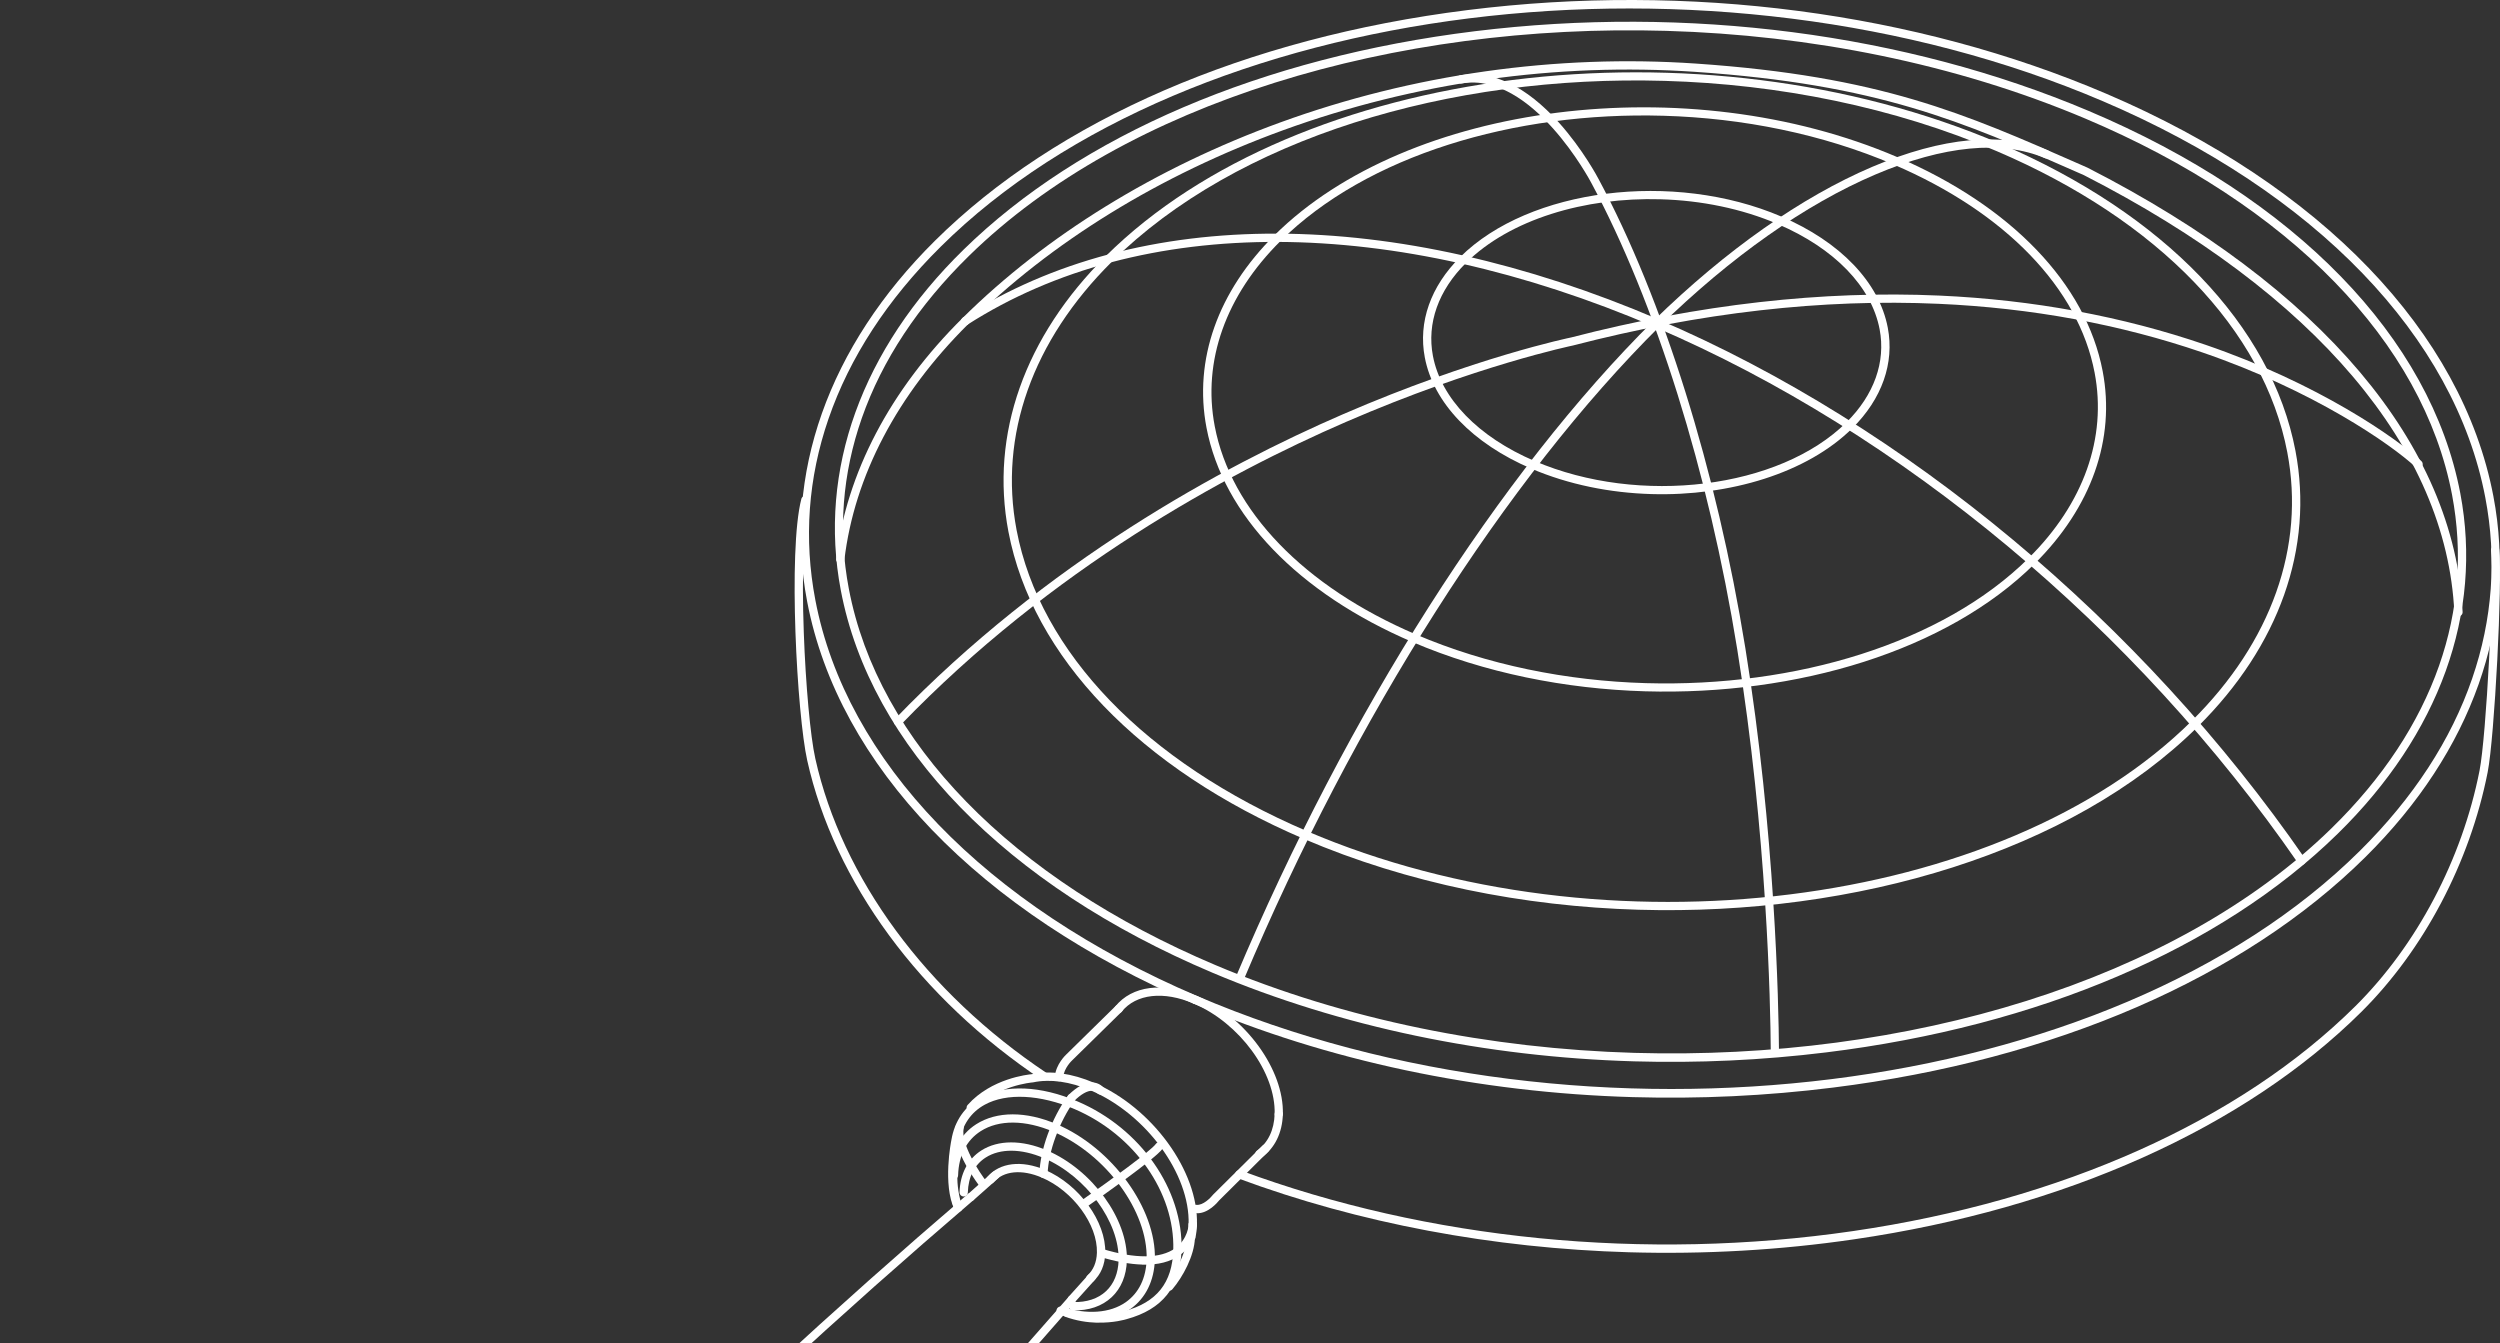 <svg width="1846" height="992" viewBox="0 0 1846 992" fill="none" xmlns="http://www.w3.org/2000/svg">
<rect x="0" y="0" width="1846" height="992" fill="#333333" stroke="none"/>
<path d="M1205.65 810.117C1254.77 811.536 1304.34 809.231 1353.5 803.068C1516.96 782.63 1656.66 722.07 1746.83 632.648C1825.48 554.62 1859 460.055 1841.09 366.288C1818.03 245.389 1713.98 137.125 1555.58 69.338C1414.55 8.955 1246.92 -12.99 1083.6 7.448C920.135 27.93 780.439 88.446 690.263 177.868C611.614 255.896 578.098 350.461 596.009 444.228C619.062 565.127 723.159 673.391 881.52 741.178C980.075 783.384 1091.66 806.837 1205.65 810.117ZM1553.23 74.924C1709.73 141.913 1812.49 248.537 1835.15 367.397C1843.75 412.396 1840.47 457.395 1825.44 501.064C1809.88 546.374 1781.99 589.156 1742.58 628.214C1558.19 811.093 1173.02 859.195 883.959 735.459C727.459 668.47 624.693 561.891 602.038 442.986C593.437 397.987 596.718 352.988 611.747 309.319C627.353 264.01 655.195 221.227 694.608 182.169C878.993 -0.71 1264.17 -48.812 1553.23 74.924Z" fill="white"/>
<path d="M1202.81 924.677C1258.27 926.273 1314.13 923.17 1369.11 915.101C1524.28 892.446 1657.28 832.817 1743.55 747.252C1789.7 701.455 1823.71 636.949 1836.88 570.27C1841.97 544.423 1847.87 430.662 1845.43 405.746C1845.25 404.061 1843.79 402.864 1842.11 402.997C1840.42 403.175 1839.18 404.682 1839.36 406.322C1841.8 430.928 1835.9 543.492 1830.89 569.029C1817.99 634.555 1784.56 697.908 1739.3 742.863C1653.95 827.541 1522.19 886.55 1368.26 909.027C1214.91 931.416 1054.38 915.544 916.189 864.294C914.593 863.718 912.864 864.516 912.243 866.112C911.667 867.708 912.465 869.437 914.061 870.058C1003.62 903.308 1102.57 921.751 1202.85 924.677H1202.81Z" fill="white"/>
<path d="M771.035 797.926C772.055 797.926 773.075 797.483 773.651 796.552C774.582 795.133 774.228 793.227 772.809 792.296C683.963 732.976 621.718 648.343 602.034 560.162C598.398 543.936 594.896 505.675 593.522 467.105C591.881 421.928 593.389 386.55 597.645 369.969C598.088 368.328 597.068 366.643 595.428 366.244C593.788 365.845 592.103 366.821 591.704 368.461C581.817 406.855 588.556 527.975 596.049 561.492C616.043 651.224 679.219 737.188 769.395 797.394C769.883 797.704 770.459 797.882 770.991 797.926H771.035Z" fill="white"/>
<path d="M1206.49 783.694C1253.66 785.068 1301.23 782.896 1348.44 777.088C1505.39 757.758 1639.5 700.479 1726.04 615.756C1801.27 542.161 1833.46 452.872 1816.7 364.337C1794.89 249.334 1694.87 146.391 1542.23 81.884C1406.79 24.649 1245.86 3.768 1089.05 23.053C932.103 42.383 797.992 99.662 711.452 184.385C636.217 257.98 604.03 347.269 620.833 435.804C642.645 550.807 742.663 653.75 895.305 718.257C989.959 758.246 1097.07 780.502 1206.53 783.694H1206.49ZM1230.52 22.787C1336.78 25.89 1443.76 46.993 1539.79 87.559C1690.53 151.267 1789.21 252.571 1810.63 365.534C1818.65 408.006 1815.42 450.39 1801.01 491.576C1786.02 534.27 1759.38 574.614 1721.74 611.456C1606.03 724.685 1407.81 783.25 1206.89 777.443C1100.62 774.339 993.638 753.236 897.611 712.67C746.875 648.962 648.187 547.659 626.774 434.695C618.705 392.223 621.985 349.84 636.394 308.654C651.379 265.96 678.024 225.616 715.663 188.774C831.375 75.545 1029.59 16.935 1230.52 22.787Z" fill="white"/>
<path d="M882.63 741.399C882.63 741.399 883.029 741.399 883.25 741.399C883.428 741.399 883.649 741.31 883.827 741.222C884.004 741.177 884.181 741.089 884.359 740.956C884.536 740.823 884.669 740.734 884.802 740.601C885.378 740.025 885.733 739.271 885.777 738.473C885.777 738.251 885.777 738.074 885.733 737.897C885.733 737.675 885.644 737.498 885.6 737.32C885.511 737.099 885.423 736.966 885.334 736.788C885.201 736.611 885.112 736.478 884.979 736.301C884.846 736.168 884.713 736.035 884.536 735.902C884.359 735.813 884.181 735.68 884.004 735.636C883.827 735.547 883.605 735.503 883.428 735.414C882.452 735.192 881.344 735.458 880.635 736.168C880.502 736.301 880.369 736.434 880.236 736.611C880.103 736.788 880.014 736.921 879.925 737.143C879.837 737.32 879.792 737.498 879.704 737.719C879.659 737.897 879.615 738.118 879.615 738.296C879.615 739.094 879.881 739.892 880.457 740.468C880.989 741.044 881.787 741.399 882.585 741.443L882.63 741.399Z" fill="white"/>
<path d="M929.799 855.25C930.464 855.25 931.085 855.073 931.661 854.674C941.326 847.802 946.868 836.452 947.267 822.753C948.198 789.99 919.824 750.843 883.958 735.503C859.042 724.863 835.855 727.789 823.486 743.217C822.422 744.548 822.644 746.454 823.974 747.518C825.304 748.582 827.21 748.36 828.274 747.03C838.87 733.819 859.308 731.558 881.564 741.089C915.302 755.542 942.08 792.074 941.193 822.531C940.838 834.413 936.316 843.812 928.159 849.619C926.784 850.595 926.474 852.501 927.449 853.876C928.026 854.674 928.912 855.117 929.844 855.161L929.799 855.25Z" fill="white"/>
<path d="M944.114 825.723C944.912 825.723 945.71 825.457 946.286 824.881C946.419 824.748 946.552 824.571 946.685 824.438C946.774 824.26 946.907 824.083 946.996 823.906C947.084 823.728 947.129 823.551 947.173 823.329C947.217 823.108 947.262 822.93 947.262 822.753C947.262 822.531 947.262 822.354 947.262 822.132C947.262 821.955 947.173 821.733 947.129 821.556C947.04 821.379 946.951 821.201 946.863 821.024C946.73 820.847 946.641 820.669 946.508 820.536C946.375 820.403 946.242 820.226 946.065 820.137C945.887 820.049 945.754 819.915 945.533 819.827C945.355 819.738 945.178 819.694 944.956 819.65C944.557 819.561 944.158 819.561 943.759 819.65C943.538 819.65 943.36 819.738 943.183 819.783C943.006 819.827 942.828 819.96 942.651 820.048C942.474 820.137 942.296 820.27 942.163 820.403C942.03 820.536 941.897 820.669 941.764 820.846C941.676 821.024 941.543 821.157 941.454 821.334C941.41 821.511 941.321 821.733 941.277 821.911C941.232 822.132 941.188 822.31 941.188 822.531C941.188 822.709 941.188 822.93 941.188 823.108C941.188 823.329 941.277 823.507 941.321 823.684C941.41 823.861 941.498 824.039 941.587 824.216C941.72 824.393 941.809 824.571 941.942 824.704C942.518 825.28 943.272 825.635 944.07 825.679L944.114 825.723Z" fill="white"/>
<path d="M805.043 947.065C805.797 947.065 806.55 946.843 807.171 946.267C812.801 941.213 815.905 933.942 816.126 925.208C816.791 902.154 796.885 874.667 771.704 863.894C754.369 856.49 738.054 858.441 729.098 869.037C727.99 870.322 728.168 872.273 729.453 873.337C730.739 874.446 732.69 874.268 733.754 872.982C740.891 864.515 754.502 863.185 769.265 869.524C792.319 879.411 810.585 904.282 809.964 925.031C809.742 932.036 807.348 937.799 803.004 941.7C801.762 942.809 801.629 944.759 802.782 946.001C803.358 946.666 804.156 946.976 804.954 947.02L805.043 947.065Z" fill="white"/>
<path d="M809.742 976.636C822.333 976.991 831.333 974.242 831.865 974.065C858.332 966.882 871.633 950.168 872.431 923.08C873.716 878.347 842.239 833.259 795.91 813.398C768.423 801.605 742.266 800.541 724.222 810.383C712.384 816.856 704.848 827.718 702.498 841.816C702.232 843.057 696.025 874.446 704.715 893.022C705.424 894.573 707.242 895.194 708.793 894.485C710.345 893.775 710.966 891.958 710.256 890.406C702.409 873.648 708.439 843.19 708.483 842.88C710.567 830.599 716.995 821.245 727.148 815.703C743.285 806.881 768.112 808.122 793.516 818.984C837.628 837.87 867.554 880.564 866.357 922.859C865.648 947.242 854.165 961.651 830.18 968.168C829.87 968.257 810.053 974.331 788.551 966.483C786.955 965.907 785.181 966.705 784.605 968.301C784.028 969.897 784.826 971.626 786.422 972.247C794.757 975.306 802.826 976.459 809.742 976.68V976.636Z" fill="white"/>
<path d="M770.419 869.791C772.104 869.835 773.523 868.505 773.567 866.821C774.055 850.417 782.257 828.073 793.517 812.511C794.493 811.137 794.183 809.231 792.853 808.255C791.478 807.28 789.572 807.59 788.596 808.965C776.493 825.723 768.025 848.91 767.493 866.688C767.449 868.372 768.779 869.791 770.464 869.835L770.419 869.791Z" fill="white"/>
<path d="M707.38 894.796C707.69 894.796 708.045 894.796 708.4 894.663C709.996 894.175 710.927 892.446 710.395 890.85C707.868 882.781 706.715 874.979 706.937 867.663C706.981 865.979 705.651 864.56 703.966 864.516C702.282 864.471 700.863 865.801 700.819 867.486C700.597 875.511 701.838 883.978 704.587 892.712C704.986 893.998 706.139 894.84 707.424 894.84L707.38 894.796Z" fill="white"/>
<path d="M804.514 974.818C816.086 975.173 826.46 972.38 834.75 966.528C845.878 958.681 852.307 945.735 852.75 929.996C853.858 892.49 821.273 847.624 780.175 830.067C757.653 820.402 736.018 820.447 720.856 830.112C708.753 837.826 701.836 851.17 701.349 867.618C701.304 869.303 702.634 870.722 704.319 870.766C706.004 870.81 707.422 869.48 707.467 867.796C707.91 853.21 713.674 841.949 724.137 835.254C737.57 826.654 757.121 826.831 777.781 835.653C816.795 852.367 847.696 894.573 846.676 929.819C846.277 943.74 840.957 954.691 831.292 961.518C819.677 969.676 802.475 970.917 784.121 964.887C782.525 964.355 780.796 965.242 780.264 966.838C779.732 968.434 780.618 970.163 782.214 970.695C789.973 973.222 797.465 974.597 804.559 974.818H804.514Z" fill="white"/>
<path d="M792.364 967.548C803.891 967.903 813.733 964.533 820.915 957.794C827.876 951.233 831.733 941.878 832.088 930.795C832.974 900.249 806.507 863.762 773.079 849.442C754.68 841.55 736.991 841.595 724.577 849.53C714.647 855.87 708.928 866.821 708.529 880.343C708.484 882.027 709.814 883.446 711.499 883.49C713.184 883.535 714.602 882.205 714.647 880.52C715.001 868.949 719.568 859.993 727.858 854.718C738.543 847.89 754.148 848.023 770.641 855.072C801.94 868.461 826.768 902.377 825.97 930.618C825.704 940.061 822.511 947.952 816.748 953.361C810.763 958.991 802.339 961.74 792.364 961.43C790.68 961.386 789.261 962.715 789.217 964.4C789.172 966.085 790.502 967.504 792.187 967.548H792.453H792.364Z" fill="white"/>
<path d="M790.946 813.797C791.744 813.797 792.587 813.531 793.207 812.91C798.173 807.989 802.828 805.329 806.375 805.418C807.882 805.551 809.212 806.039 810.32 807.236C811.473 808.477 813.379 808.566 814.665 807.413C815.907 806.26 815.995 804.354 814.842 803.068C812.67 800.718 809.833 799.389 806.641 799.3H806.552C801.276 799.167 795.202 802.403 788.951 808.566C787.754 809.763 787.754 811.713 788.951 812.91C789.528 813.487 790.281 813.797 791.035 813.797H790.946Z" fill="white"/>
<path d="M879.66 916.476C881.123 916.476 882.453 915.5 882.763 913.993C883.384 910.845 883.738 907.565 883.827 904.151C883.871 902.466 882.541 901.047 880.857 901.003C879.172 900.959 877.753 902.289 877.709 903.973C877.62 907.032 877.31 910.003 876.734 912.84C876.423 914.481 877.487 916.121 879.128 916.431C879.305 916.431 879.482 916.476 879.615 916.476H879.66Z" fill="white"/>
<path d="M880.679 907.121C882.364 907.165 883.783 905.835 883.827 904.15C884.98 864.87 850.887 817.965 807.838 799.522C791.479 792.517 775.563 790.3 761.864 793.182C758.982 793.448 731.983 796.285 714.515 815.881C713.407 817.122 713.495 819.073 714.781 820.181C716.067 821.29 717.973 821.201 719.081 819.915C735.441 801.517 762.219 799.256 762.485 799.256C762.618 799.256 762.751 799.256 762.884 799.211C775.43 796.551 790.105 798.635 805.4 805.152C846.32 822.664 878.773 866.998 877.665 903.973C877.62 905.657 878.95 907.076 880.635 907.121H880.679Z" fill="white"/>
<path d="M863.213 953.096C864.1 953.096 865.031 952.741 865.652 952.032C873.41 942.899 881.922 927.16 882.321 914.17C882.366 912.486 881.036 911.067 879.351 911.023C877.666 910.978 876.247 912.308 876.203 913.993C875.848 926.318 866.937 941.125 860.996 948.086C859.888 949.372 860.066 951.322 861.351 952.386C861.883 952.874 862.593 953.096 863.258 953.096H863.213Z" fill="white"/>
<path d="M136.531 1469.5C137.373 1469.5 138.26 1469.19 138.88 1468.52L183.747 1419.84L278.444 1317.34L373.629 1215.02L422.043 1164.26L471.386 1113.89L521.927 1064.06L573.931 1014.9L609.443 982.444L645.398 950.169L681.84 918.115L718.726 886.239C720.012 885.131 720.145 883.18 719.037 881.939C717.928 880.653 715.978 880.52 714.736 881.628L677.851 913.504L641.408 945.602L605.408 977.922L569.852 1010.42L517.76 1059.67L467.13 1109.59L417.698 1160.05L369.196 1210.9L273.966 1313.27L179.269 1415.77L134.403 1464.44C133.25 1465.69 133.338 1467.64 134.58 1468.79C135.156 1469.32 135.866 1469.59 136.575 1469.59L136.531 1469.5Z" fill="white"/>
<path d="M716.689 886.993C717.443 886.993 718.196 886.772 718.817 886.24L737.039 870.058C738.324 868.949 738.413 866.999 737.305 865.757C736.196 864.472 734.245 864.383 733.004 865.491L714.783 881.673C713.497 882.782 713.408 884.732 714.517 885.974C715.093 886.639 715.891 886.993 716.733 886.993H716.689Z" fill="white"/>
<path d="M1815.24 455.089C1815.24 455.089 1815.42 455.089 1815.47 455.089C1817.15 455.001 1818.48 453.582 1818.39 451.897C1812.67 328.693 1714.3 212.138 1541.35 123.78L1536.12 121.475C1450.33 83.658 1388.31 56.304 1252.38 46.949C1149.26 39.856 1043.12 54.841 945.498 90.352C853.549 123.78 772.329 173.789 710.615 234.97C657.237 287.905 625.006 349.352 617.425 412.617C617.203 414.302 618.4 415.809 620.085 416.031C621.77 416.208 623.277 415.011 623.499 413.371C630.903 351.48 662.513 291.319 714.916 239.315C776.008 178.755 856.43 129.233 947.581 96.116C1044.41 60.914 1149.66 46.018 1251.98 53.067C1386.84 62.333 1448.42 89.51 1533.68 127.105L1538.73 129.322C1709.46 216.572 1806.64 331.264 1812.27 452.208C1812.36 453.804 1813.65 455.089 1815.24 455.134V455.089Z" fill="white"/>
<path d="M1223.34 241.797C1224.13 241.797 1224.93 241.531 1225.55 240.91C1278.13 189.571 1333.2 150.823 1384.85 128.834C1434.99 107.465 1478.21 103.297 1509.91 116.775C1511.46 117.44 1513.28 116.73 1513.95 115.179C1514.61 113.627 1513.9 111.809 1512.31 111.144C1479.06 97.002 1434.15 101.169 1382.45 123.203C1330.14 145.503 1274.41 184.695 1221.3 236.521C1220.1 237.718 1220.06 239.625 1221.25 240.866C1221.83 241.442 1222.58 241.753 1223.34 241.797Z" fill="white"/>
<path d="M1699.31 638.632C1699.93 638.632 1700.59 638.454 1701.13 638.1C1702.5 637.124 1702.86 635.218 1701.92 633.844C1581.25 459.167 1407.28 314.106 1224.62 235.945C1223.07 235.28 1221.25 235.989 1220.59 237.541C1219.92 239.092 1220.63 240.91 1222.18 241.575C1403.82 319.337 1576.86 463.556 1696.87 637.346C1697.45 638.188 1698.38 638.632 1699.31 638.676V638.632Z" fill="white"/>
<path d="M915.4 725.395C916.641 725.395 917.794 724.73 918.326 723.533C1000.21 529.261 1112.2 353.387 1225.56 240.911C1226.76 239.714 1226.76 237.764 1225.56 236.567C1224.36 235.37 1222.41 235.37 1221.22 236.567C1107.32 349.53 994.846 526.157 912.651 721.139C911.986 722.691 912.739 724.508 914.291 725.129C914.646 725.262 915.001 725.351 915.4 725.351V725.395Z" fill="white"/>
<path d="M712.748 240.157C713.324 240.157 713.945 240.024 714.477 239.669C842.735 157.651 1027.79 158.316 1222.24 241.531C1223.79 242.196 1225.61 241.487 1226.27 239.935C1226.94 238.383 1226.23 236.566 1224.67 235.901C1028.36 151.887 841.228 151.355 711.24 234.482C709.822 235.413 709.423 237.275 710.309 238.694C710.886 239.58 711.817 240.068 712.792 240.112L712.748 240.157Z" fill="white"/>
<path d="M1209.91 671.75C1370.97 676.45 1530 628.702 1622.92 536.531C1683.04 476.902 1708.62 404.593 1694.97 332.904C1677.36 240.512 1597.87 157.829 1476.93 106.091C1254.82 10.994 958.62 48.191 816.662 188.952C756.545 248.581 730.964 320.89 744.619 392.578C762.219 484.971 841.711 567.654 962.654 619.392C1039.35 652.243 1124.92 669.312 1209.91 671.75ZM1229.28 59.718C1313.56 62.156 1398.41 79.091 1474.54 111.677C1593.57 162.617 1671.73 243.66 1688.94 334.013C1702.19 403.617 1677.23 473.976 1618.58 532.142C1478.26 671.307 1185.08 707.883 965.048 613.717C846.011 562.777 767.85 481.734 750.648 391.381C737.392 321.777 762.353 251.418 821.007 193.252C912.778 102.234 1069.94 55.062 1229.28 59.718Z" fill="white"/>
<path d="M1214.83 510.462C1326.95 513.699 1437.65 480.492 1502.34 416.297C1544.32 374.667 1562.19 324.126 1552.61 274.073C1540.33 209.611 1484.96 151.932 1400.68 115.889C1246.09 49.742 1039.98 75.633 941.156 173.612C899.172 215.241 881.305 265.782 890.881 315.836C903.162 380.297 958.579 437.976 1042.81 474.02C1096.19 496.852 1155.69 508.733 1214.83 510.462ZM1228.31 85.475C1286.74 87.16 1345.53 98.909 1398.33 121.519C1480.7 156.765 1534.79 212.803 1546.67 275.225C1555.85 323.239 1538.56 371.83 1498.08 411.952C1434.55 474.995 1325.67 507.625 1215.32 504.433C1156.89 502.748 1098.1 491 1045.3 468.389C962.924 433.144 908.837 377.105 896.955 314.683C887.778 266.669 905.068 218.079 945.545 177.956C1009.08 114.913 1117.96 82.283 1228.31 85.475Z" fill="white"/>
<path d="M1219.35 364.824C1277.21 366.509 1334.36 349.307 1367.78 316.19C1389.64 294.51 1398.95 268.132 1393.94 241.974C1387.56 208.458 1358.87 178.532 1315.25 159.868C1235.58 125.775 1129.22 139.164 1078.24 189.749C1056.38 211.428 1047.07 237.807 1052.08 263.964C1058.47 297.481 1087.15 327.406 1130.77 346.071C1158.26 357.82 1188.9 363.938 1219.35 364.824ZM1226.23 147.144C1255.97 147.986 1285.94 153.971 1312.81 165.498C1354.53 183.365 1381.93 211.65 1387.91 243.127C1392.52 267.245 1383.83 291.629 1363.44 311.845C1314.05 360.834 1210.75 373.647 1133.17 340.441C1091.45 322.574 1064.05 294.289 1058.07 262.811C1053.46 238.694 1062.14 214.31 1082.54 194.094C1114.81 162.084 1170.1 145.503 1226.23 147.144Z" fill="white"/>
<path d="M712.74 240.157C713.139 240.157 713.538 240.113 713.893 239.98C714.248 239.847 714.602 239.625 714.913 239.315C715.223 239.049 715.445 238.739 715.578 238.34C715.755 237.985 715.844 237.586 715.844 237.187C715.844 236.788 715.799 236.389 715.622 235.99C715.489 235.635 715.267 235.281 715.001 234.97C713.893 233.773 711.854 233.729 710.657 234.837C710.346 235.103 710.125 235.458 709.947 235.813C709.77 236.167 709.681 236.566 709.681 237.01C709.681 237.808 709.947 238.606 710.524 239.182C711.1 239.758 711.854 240.113 712.652 240.157H712.74Z" fill="white"/>
<path d="M883.869 895.859C892.071 896.081 898.942 887.968 900.228 886.372L936.538 850.284C937.735 849.087 937.735 847.136 936.538 845.939C935.341 844.742 933.39 844.742 932.193 845.939L895.75 882.115C895.75 882.115 895.573 882.293 895.484 882.426C893.755 884.643 888.214 890.184 883.47 889.652C881.829 889.431 880.278 890.628 880.056 892.312C879.834 893.997 881.031 895.504 882.716 895.726C883.115 895.77 883.47 895.815 883.869 895.815V895.859Z" fill="white"/>
<path d="M781.901 798.368C783.541 798.413 784.915 797.171 785.048 795.531C785.58 788.615 791.566 783.073 791.61 783.029L828.363 746.941C829.56 745.744 829.604 743.837 828.363 742.596C827.166 741.399 825.259 741.355 824.018 742.596L787.354 778.595C787.132 778.817 779.64 785.689 778.886 795.043C778.753 796.728 779.994 798.191 781.679 798.324C781.723 798.324 781.768 798.324 781.856 798.324L781.901 798.368Z" fill="white"/>
<path d="M201.654 1540.08C202.408 1540.08 203.206 1539.86 203.826 1539.28L206.176 1537.15L255.342 1492.55L358.597 1398.7L461.718 1304.36L512.968 1256.3L563.82 1207.31L614.139 1157.08L663.793 1105.38L696.6 1070.09L729.186 1034.36L761.594 998.139L793.781 961.475C794.889 960.189 794.756 958.283 793.515 957.174C792.229 956.066 790.323 956.199 789.214 957.44L757.028 994.06L724.664 1030.24L692.123 1065.93L659.36 1101.17L609.75 1152.82L559.519 1202.96L508.757 1251.91L457.595 1299.92L354.474 1394.22L251.219 1488.08L199.703 1534.8C198.462 1535.96 198.373 1537.86 199.526 1539.15C200.102 1539.77 200.9 1540.12 201.698 1540.12L201.654 1540.08Z" fill="white"/>
<path d="M791.345 962.494C792.232 962.494 793.074 962.184 793.695 961.474L808.325 945.204C809.478 943.962 809.345 942.012 808.104 940.903C806.862 939.75 804.912 939.883 803.803 941.125L789.173 957.396C788.02 958.637 788.153 960.588 789.395 961.696C789.971 962.184 790.636 962.45 791.345 962.494Z" fill="white"/>
<path d="M662.91 536.044C663.752 536.044 664.594 535.734 665.215 535.113C776.228 419.978 905.24 349.974 993.908 311.536C1090.07 269.862 1160.83 255.276 1161.54 255.099C1254.99 230.848 1345.79 220.474 1431.49 224.331C1500.03 227.39 1565.51 239.449 1626.11 260.197C1708.66 288.483 1765.37 327.984 1783.77 344.964C1785.01 346.117 1786.96 346.028 1788.11 344.787C1789.26 343.546 1789.17 341.595 1787.93 340.486C1769.27 323.285 1711.9 283.162 1628.46 254.567C1567.28 233.597 1501.22 221.361 1432.06 218.257C1345.7 214.4 1254.19 224.774 1160.21 249.158C1159.67 249.247 1088.38 263.966 991.692 305.861C902.447 344.521 772.637 414.923 660.87 530.857C659.718 532.054 659.718 534.005 660.959 535.202C661.535 535.734 662.245 536.044 662.998 536.044H662.91Z" fill="white"/>
<path d="M1310.41 779.26C1310.41 779.26 1310.5 779.26 1310.54 779.26C1312.23 779.26 1313.6 777.886 1313.6 776.157C1313.34 740.867 1310.81 615.135 1288.77 478.586C1267.54 347.135 1227.99 220.783 1180.24 131.937C1179.8 131.095 1168.9 110.391 1151.03 90.441C1126.95 63.619 1101.82 51.604 1078.32 55.594C1076.64 55.86 1075.53 57.456 1075.84 59.141C1076.1 60.825 1077.7 61.934 1079.38 61.623C1131.39 52.712 1174.44 133.933 1174.88 134.775C1222.36 223.088 1261.69 348.776 1282.79 479.561C1304.78 615.667 1307.31 741.044 1307.53 776.201C1307.53 777.842 1308.86 779.172 1310.5 779.216L1310.41 779.26Z" fill="white"/>
<path d="M843.307 933.809C854.922 934.164 864.321 931.77 871.37 926.671C883.385 917.982 883.828 904.726 883.828 904.15C883.828 902.465 882.543 901.091 880.858 901.002C879.173 901.002 877.754 902.288 877.71 903.972C877.71 904.416 877.267 914.879 867.691 921.75C856.917 929.465 838.341 929.642 814.002 922.194C812.362 921.706 810.677 922.593 810.189 924.233C809.702 925.829 810.588 927.558 812.229 928.046C823.933 931.593 834.307 933.499 843.351 933.765L843.307 933.809Z" fill="white"/>
<path d="M801.272 891.204C801.893 891.204 802.558 891.027 803.09 890.672C808.188 887.126 853.01 855.826 858.419 848.245C859.394 846.87 859.084 844.964 857.709 843.989C856.335 843.013 854.429 843.324 853.453 844.698C849.818 849.796 819.272 872.008 799.632 885.663C798.257 886.638 797.902 888.544 798.878 889.919C799.454 890.761 800.385 891.204 801.316 891.249L801.272 891.204Z" fill="white"/>
<path d="M726.171 877.728C726.836 877.728 727.545 877.55 728.121 877.063C729.451 876.043 729.673 874.092 728.653 872.762C723.067 865.58 709.058 844.433 711.629 832.906C711.984 831.266 710.964 829.625 709.324 829.271C707.683 828.916 706.043 829.936 705.688 831.576C701.964 848.29 722.934 875.422 723.865 876.575C724.442 877.329 725.328 877.728 726.171 877.728Z" fill="white"/>
</svg>
